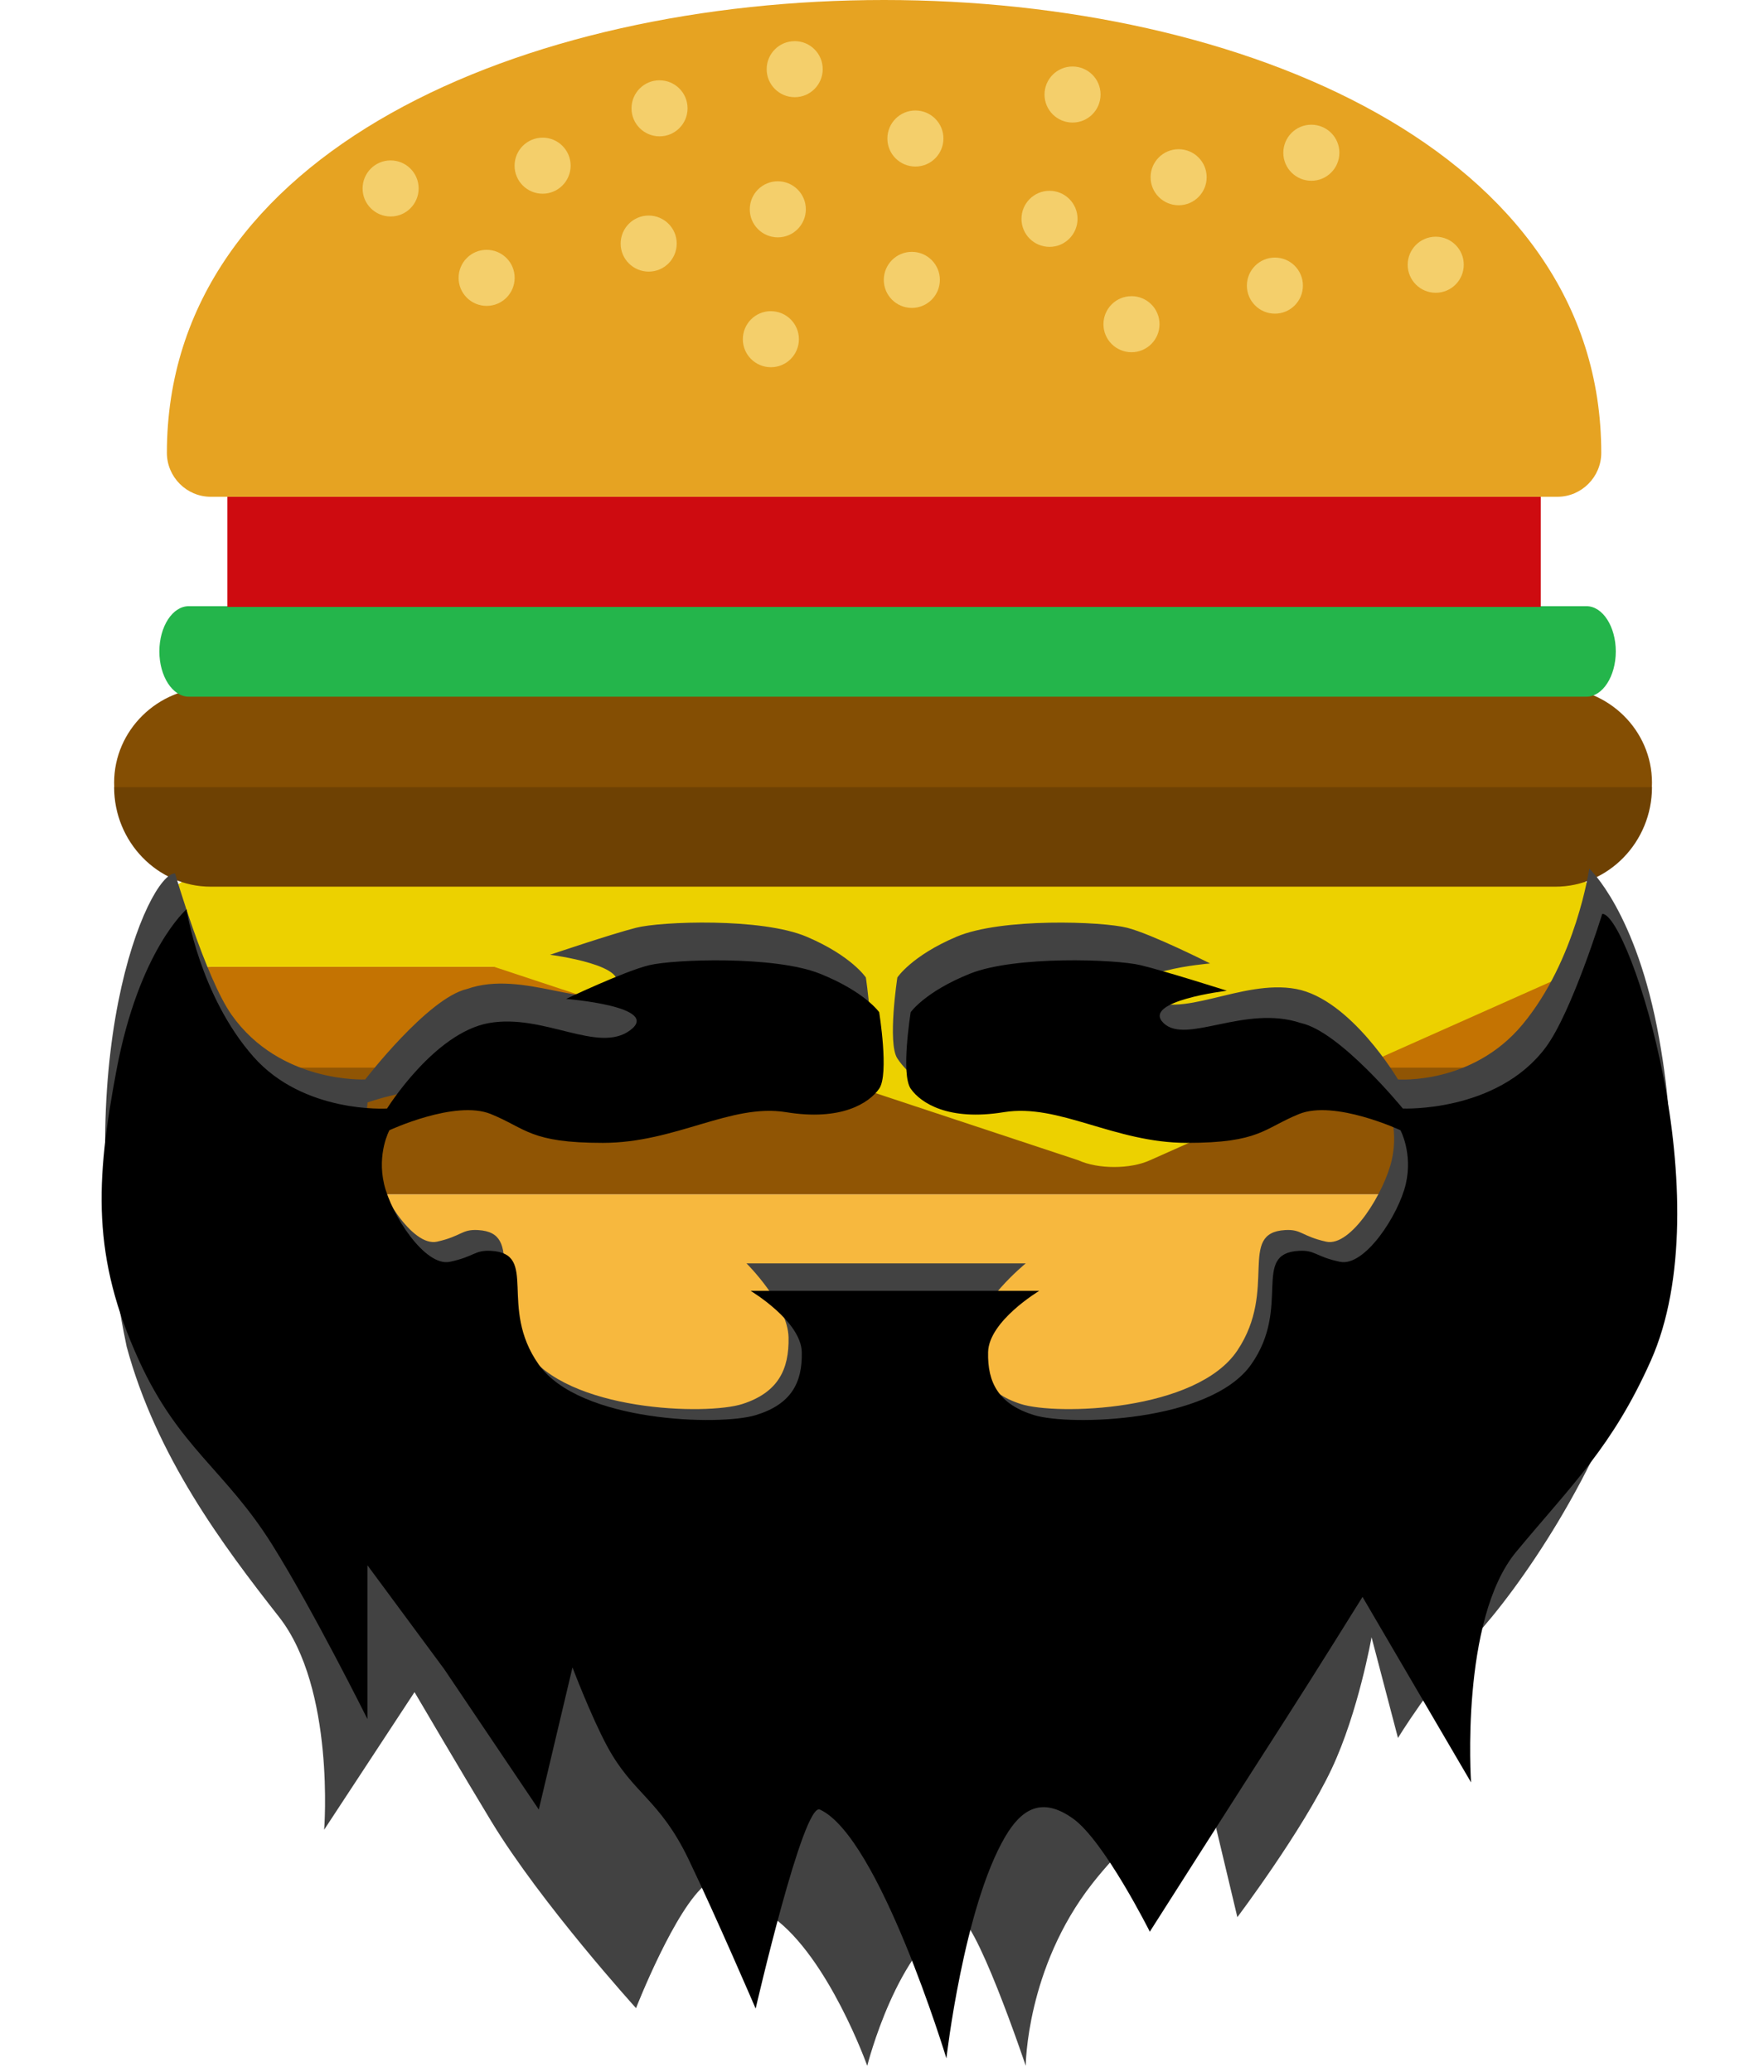 <svg width="195" height="229" viewBox="0 0 195 229" fill="none" xmlns="http://www.w3.org/2000/svg">
<g id="beard-burger">
<g id="burger">
<path id="bottom-bun" fill-rule="evenodd" clip-rule="evenodd" d="M23.451 132H171.787C174.443 132 176.617 133.866 176.617 136.137V140.216C176.617 149.445 167.798 157 157.024 157H38.211C27.437 157 18.617 149.448 18.617 140.216V136.137C18.617 133.862 20.791 132 23.447 132H23.451Z" fill="#F7B83E"/>
<path id="Vector" fill-rule="evenodd" clip-rule="evenodd" d="M23.56 128.155H171.9C177.757 128.155 182.55 123.362 182.55 117.505C182.55 111.648 177.757 106.855 171.9 106.855H23.56C17.703 106.855 12.91 111.648 12.91 117.505C12.91 123.362 17.703 128.155 23.56 128.155Z" fill="#C47302"/>
<path id="Vector_2" fill-rule="evenodd" clip-rule="evenodd" d="M23.29 132H171.945C177.814 132 182.617 125.699 182.617 118H12.617C12.617 125.699 17.42 132 23.29 132Z" fill="#905504"/>
<path id="Vector_3" fill-rule="evenodd" clip-rule="evenodd" d="M174.887 97.389H20.574C18.794 97.389 17.343 101.843 17.343 103.623C17.343 105.402 18.798 106.857 20.574 106.857H54.617L119.216 128.244C121.386 129.23 124.937 129.23 127.108 128.244L175.158 106.845C175.916 106.779 176.601 106.451 177.119 105.952C177.734 105.36 178.117 104.536 178.117 103.623C178.117 101.843 176.663 97.389 174.883 97.389H174.887Z" fill="#ECD100"/>
<path id="Vector_4" fill-rule="evenodd" clip-rule="evenodd" d="M23.29 97H171.945C177.814 97 182.617 92.274 182.617 86.5C182.617 80.726 177.814 76 171.945 76H23.29C17.42 76 12.617 80.726 12.617 86.5C12.617 92.274 17.42 97 23.29 97Z" fill="#844E03"/>
<path id="Vector_5" fill-rule="evenodd" clip-rule="evenodd" d="M23.29 98H171.945C177.814 98 182.617 93.049 182.617 87H12.617C12.617 93.049 17.42 98 23.29 98Z" fill="#6E4103"/>
<path id="Vector_6" fill-rule="evenodd" clip-rule="evenodd" d="M20.856 67H175.383C177.164 67 178.617 69.249 178.617 72C178.617 74.751 177.161 77 175.383 77H20.856C19.078 77 17.617 74.751 17.617 72C17.617 69.249 19.074 67 20.856 67Z" fill="#24B54B"/>
<path id="Vector_7" fill-rule="evenodd" clip-rule="evenodd" d="M25.137 67.08H170.324V54.906H25.137V67.08Z" fill="#CE0B10"/>
<g id="top-bun-and-seeeds">
<path id="top-bun" fill-rule="evenodd" clip-rule="evenodd" d="M23.296 54.907H172.163C174.828 54.907 177.01 52.717 177.01 50.056C177.01 -16.683 18.449 -16.687 18.449 50.056C18.449 52.721 20.631 54.907 23.296 54.907Z" fill="#E6A322"/>
<g id="seeds">
<path id="Vector_8" fill-rule="evenodd" clip-rule="evenodd" d="M101.189 12.211C99.479 12.211 98.094 13.6 98.094 15.313C98.094 17.027 99.483 18.408 101.196 18.408C102.906 18.408 104.291 17.019 104.291 15.306C104.291 13.596 102.902 12.211 101.189 12.211Z" fill="#F4CF6B"/>
<path id="Vector_9" fill-rule="evenodd" clip-rule="evenodd" d="M116.013 21.088C114.303 21.088 112.918 22.477 112.918 24.19C112.918 25.904 114.307 27.285 116.02 27.285C117.73 27.285 119.115 25.896 119.115 24.183C119.115 22.473 117.726 21.088 116.013 21.088Z" fill="#F4CF6B"/>
<path id="Vector_10" fill-rule="evenodd" clip-rule="evenodd" d="M118.56 7.35C116.85 7.35 115.465 8.738 115.465 10.452C115.465 12.162 116.854 13.547 118.567 13.547C120.277 13.547 121.662 12.158 121.662 10.444C121.662 8.731 120.273 7.35 118.56 7.35Z" fill="#F4CF6B"/>
<path id="Vector_11" fill-rule="evenodd" clip-rule="evenodd" d="M130.286 16.492C128.576 16.492 127.191 17.881 127.191 19.591C127.191 21.301 128.58 22.686 130.294 22.686C132.004 22.686 133.389 21.297 133.389 19.587C133.389 17.877 132 16.488 130.286 16.492Z" fill="#F4CF6B"/>
<path id="Vector_12" fill-rule="evenodd" clip-rule="evenodd" d="M144.958 13.783C143.248 13.783 141.863 15.172 141.863 16.886C141.863 18.596 143.252 19.98 144.966 19.98C146.676 19.98 148.061 18.592 148.061 16.878C148.061 15.168 146.672 13.783 144.958 13.783Z" fill="#F4CF6B"/>
<path id="Vector_13" fill-rule="evenodd" clip-rule="evenodd" d="M140.931 28.469C139.221 28.469 137.836 29.858 137.836 31.571C137.836 33.281 139.225 34.666 140.935 34.666C142.644 34.666 144.029 33.277 144.029 31.564C144.029 29.854 142.641 28.465 140.931 28.469Z" fill="#F4CF6B"/>
<path id="Vector_14" fill-rule="evenodd" clip-rule="evenodd" d="M158.708 26.162C156.998 26.162 155.613 27.551 155.613 29.265C155.613 30.978 157.002 32.359 158.716 32.359C160.426 32.359 161.811 30.971 161.811 29.257C161.811 27.547 160.422 26.162 158.708 26.162Z" fill="#F4CF6B"/>
<path id="Vector_15" fill-rule="evenodd" clip-rule="evenodd" d="M100.794 27.836C99.084 27.836 97.699 29.225 97.699 30.939C97.699 32.648 99.088 34.033 100.802 34.033C102.512 34.033 103.897 32.644 103.897 30.931C103.897 29.221 102.508 27.836 100.798 27.836H100.794Z" fill="#F4CF6B"/>
<path id="Vector_16" fill-rule="evenodd" clip-rule="evenodd" d="M87.845 4.549C86.135 4.549 84.75 5.938 84.75 7.647C84.75 9.357 86.139 10.742 87.853 10.742C89.562 10.742 90.947 9.353 90.947 7.64C90.947 5.93 89.558 4.545 87.845 4.545V4.549Z" fill="#F4CF6B"/>
<path id="Vector_17" fill-rule="evenodd" clip-rule="evenodd" d="M85.978 20.037C84.268 20.037 82.883 21.426 82.883 23.14C82.883 24.849 84.272 26.234 85.985 26.234C87.695 26.234 89.08 24.846 89.08 23.132C89.08 21.422 87.691 20.037 85.978 20.037Z" fill="#F4CF6B"/>
<path id="Vector_18" fill-rule="evenodd" clip-rule="evenodd" d="M72.903 8.873C71.194 8.873 69.809 10.262 69.809 11.976C69.809 13.685 71.197 15.07 72.911 15.07C74.621 15.07 76.006 13.682 76.006 11.972C76.006 10.262 74.617 8.873 72.907 8.877L72.903 8.873Z" fill="#F4CF6B"/>
<path id="Vector_19" fill-rule="evenodd" clip-rule="evenodd" d="M71.704 23.824C69.994 23.824 68.609 25.213 68.609 26.927C68.609 28.637 69.998 30.021 71.712 30.021C73.422 30.021 74.807 28.633 74.807 26.919C74.807 25.209 73.418 23.824 71.704 23.824Z" fill="#F4CF6B"/>
<path id="Vector_20" fill-rule="evenodd" clip-rule="evenodd" d="M59.978 15.217C58.268 15.217 56.883 16.605 56.883 18.315C56.883 20.025 58.272 21.41 59.985 21.41C61.695 21.41 63.08 20.021 63.08 18.308C63.08 16.598 61.691 15.213 59.981 15.213L59.978 15.217Z" fill="#F4CF6B"/>
<path id="Vector_21" fill-rule="evenodd" clip-rule="evenodd" d="M53.79 27.611C52.08 27.611 50.695 29 50.695 30.714C50.695 32.424 52.084 33.809 53.798 33.809C55.508 33.809 56.893 32.42 56.893 30.706C56.893 28.996 55.504 27.611 53.79 27.611Z" fill="#F4CF6B"/>
<path id="Vector_22" fill-rule="evenodd" clip-rule="evenodd" d="M125.075 32.736C123.365 32.736 121.98 34.125 121.98 35.835C121.98 37.545 123.369 38.93 125.083 38.93C126.793 38.93 128.178 37.541 128.178 35.827C128.178 34.117 126.789 32.732 125.075 32.732V32.736Z" fill="#F4CF6B"/>
<path id="Vector_23" fill-rule="evenodd" clip-rule="evenodd" d="M85.212 34.391C83.502 34.391 82.117 35.779 82.117 37.493C82.117 39.203 83.506 40.588 85.22 40.588C86.93 40.588 88.314 39.199 88.314 37.489C88.314 35.779 86.926 34.395 85.216 34.395L85.212 34.391Z" fill="#F4CF6B"/>
<path id="Vector_24" fill-rule="evenodd" clip-rule="evenodd" d="M43.177 17.73C41.467 17.73 40.082 19.119 40.082 20.833C40.082 22.543 41.471 23.928 43.184 23.928C44.894 23.928 46.279 22.539 46.279 20.825C46.279 19.115 44.891 17.73 43.181 17.73H43.177Z" fill="#F4CF6B"/>
</g>
</g>
</g>
<path id="beard" d="M25.61 112.177C30.992 119.784 40.373 119.307 40.373 119.307C40.373 119.307 47.312 110.288 51.634 109.306C57.808 107.113 65.301 111.876 67.799 109.306C70.296 106.737 60.806 105.526 60.806 105.526C60.806 105.526 67.56 103.243 70.31 102.542C73.061 101.835 84.189 101.415 89.167 103.53C94.144 105.645 95.715 108.036 95.715 108.036C95.715 108.036 96.828 115.29 95.715 116.985C94.601 118.675 91.526 121.79 85.435 120.732C79.344 119.675 73.259 124.325 65.201 124.325C57.143 124.325 55.757 122.637 51.827 120.948C47.897 119.258 40.632 121.847 40.632 121.847C40.632 121.847 40.259 124.536 41.042 128.128C41.83 131.72 45.562 137.847 48.312 137.236C51.063 136.62 51.015 135.849 52.844 135.953C58.159 136.256 53.615 142.497 58.129 149.262C62.649 156.026 78.147 156.445 82.077 155.175C86.007 153.905 87.247 151.371 87.169 147.805C87.089 144.16 82.523 139.636 82.523 139.636H113.389C113.389 139.636 107.823 144.16 107.743 147.805C107.665 151.371 108.905 153.91 112.835 155.175C116.765 156.445 132.263 156.021 136.783 149.262C141.302 142.497 136.753 136.256 142.068 135.953C143.897 135.849 143.855 136.62 146.6 137.236C149.35 137.853 153.082 131.725 153.87 128.128C154.658 124.536 153.28 121.847 153.28 121.847C153.28 121.847 146.01 119.258 142.085 120.948C138.155 122.637 137.764 124.325 129.711 124.325C121.658 124.325 115.568 119.675 109.477 120.732C103.386 121.79 100.311 118.675 99.197 116.985C98.084 115.295 99.197 108.036 99.197 108.036C99.197 108.036 100.768 105.64 105.745 103.53C110.723 101.42 121.851 101.84 124.602 102.542C127.352 103.248 133.768 106.485 133.768 106.485C133.768 106.485 123.162 107.372 126.696 110.153C130.231 112.934 137.224 108.172 143.279 109.306C149.333 110.441 154.539 119.307 154.539 119.307C154.539 119.307 162.737 119.932 168.303 113.235C174.239 106.095 175.682 96 175.682 96C175.682 96 180.905 100.763 183.403 114.745C185.748 127.866 184.579 136.063 180.906 148.837C176.897 162.781 167.81 175.746 162.965 180.959C158.12 186.173 154.539 192.092 154.539 192.092L151.617 180.959C151.617 180.959 150.163 189.231 147.213 195.489C143.976 202.356 136.783 211.894 136.783 211.894L132.065 192.092C132.065 192.092 131.018 198.012 128.923 199.84C126.828 201.673 123.576 204.574 120.742 208.19C113.429 217.522 113.389 228.325 113.389 228.325C113.389 228.325 107.579 211.005 105.745 211.894C99.197 215.069 95.869 228.325 95.869 228.325C95.869 228.325 91.597 216.344 85.435 211.894C82.838 210.019 81.613 205.544 78.117 208.19C74.662 210.805 70.31 221.949 70.31 221.949C70.31 221.949 59.844 210.419 54.314 201.31C51.104 196.022 45.823 187.022 45.823 187.022L35.834 202.232C35.834 202.232 37.068 186.644 30.84 178.706C24.611 170.768 17.275 160.952 14.001 148.837C7.365 116.985 16.378 96.529 19.352 96.529C19.352 96.529 22.721 108.093 25.61 112.177Z" fill="#424242"/>
<g id="beard_2" filter="url(#filter0_d_4427_3812)">
<path d="M169.854 112.784C164.466 119.972 154.074 119.521 154.074 119.521C154.074 119.521 147.127 111 142.801 110.072C136.62 108 130.12 112.5 127.62 110.072C125.12 107.644 134.62 106.5 134.62 106.5C134.62 106.5 127.859 104.343 125.105 103.681C122.352 103.013 111.211 102.616 106.228 104.614C101.246 106.613 99.673 108.872 99.673 108.872C99.673 108.872 98.559 115.726 99.673 117.327C100.788 118.924 103.867 120.922 109.964 119.923C116.061 118.924 122.153 123.317 130.22 123.317C138.287 123.317 138.674 121.723 142.608 120.126C146.542 118.53 153.815 121.921 153.815 121.921C153.815 121.921 155.189 124.461 154.405 127.855C153.616 131.249 149.881 137.038 147.127 136.461C144.374 135.879 144.421 135.15 142.59 135.249C137.27 135.535 141.819 141.432 137.299 147.823C132.775 154.215 117.26 154.61 113.326 153.41C109.391 152.21 108.15 149.816 108.228 146.447C108.308 143.003 113.88 139.674 113.88 139.674H81.98C81.98 139.674 87.552 143.003 87.632 146.447C87.71 149.816 86.469 152.215 82.534 153.41C78.6 154.61 63.085 154.209 58.561 147.823C54.036 141.432 58.59 135.535 53.27 135.249C51.439 135.15 51.481 135.879 48.733 136.461C45.98 137.043 42.244 131.254 41.455 127.855C40.666 124.461 42.045 121.921 42.045 121.921C42.045 121.921 49.323 118.53 53.252 120.126C57.186 121.723 57.578 123.317 65.64 123.317C73.702 123.317 79.799 118.924 85.896 119.923C91.993 120.922 95.072 118.924 96.187 117.327C97.302 115.731 96.187 108.872 96.187 108.872C96.187 108.872 94.614 106.608 89.632 104.614C84.649 102.621 73.508 103.018 70.755 103.681C68.001 104.348 61.579 107.406 61.579 107.406C61.579 107.406 72.197 108.244 68.658 110.872C65.12 113.5 59.12 109 53.059 110.072C46.998 111.144 41.786 119.521 41.786 119.521C41.786 119.521 32.578 120.112 27.006 113.784C21.064 107.038 19.62 97.5 19.62 97.5C19.62 97.5 14.39 102 11.889 115.211C9.543 127.607 9.137 135.95 14.389 147.421C18.802 157.059 23.916 159.454 29.117 167.772C33.653 175.026 39.617 187 39.617 187V170L48.119 181.5L58.561 197L62.284 181.291C62.284 181.291 64.353 186.729 66.117 190C68.972 195.295 71.903 195.815 75.117 202.5C78.178 208.867 82.534 219 82.534 219C82.534 219 87.796 196.16 89.632 197C96.187 200 103.619 224.5 103.619 224.5C103.619 224.5 105.536 207.798 110.119 200C111.882 197 114.119 195.5 117.619 198C121.078 200.471 126.105 210.5 126.105 210.5C126.105 210.5 135.583 195.606 141.119 187C144.332 182.004 149.619 173.5 149.619 173.5L161.617 194C161.617 194 160.382 176 166.617 168.5C172.853 161 177.264 156.842 181.476 147.421C189.4 129.699 179.096 98 176.119 98C176.119 98 172.747 108.926 169.854 112.784Z" fill="black"/>
</g>
</g>
<defs>
<filter id="filter0_d_4427_3812" x="10.234" y="97.5" width="176.176" height="131" filterUnits="userSpaceOnUse" color-interpolation-filters="sRGB">
<feFlood flood-opacity="0" result="BackgroundImageFix"/>
<feColorMatrix in="SourceAlpha" type="matrix" values="0 0 0 0 0 0 0 0 0 0 0 0 0 0 0 0 0 0 127 0" result="hardAlpha"/>
<feOffset dx="1" dy="3"/>
<feGaussianBlur stdDeviation="0.5"/>
<feComposite in2="hardAlpha" operator="out"/>
<feColorMatrix type="matrix" values="0 0 0 0 0.8 0 0 0 0 0.8 0 0 0 0 0.8 0 0 0 0.29 0"/>
<feBlend mode="normal" in2="BackgroundImageFix" result="effect1_dropShadow_4427_3812"/>
<feBlend mode="normal" in="SourceGraphic" in2="effect1_dropShadow_4427_3812" result="shape"/>
</filter>
</defs>
</svg>
